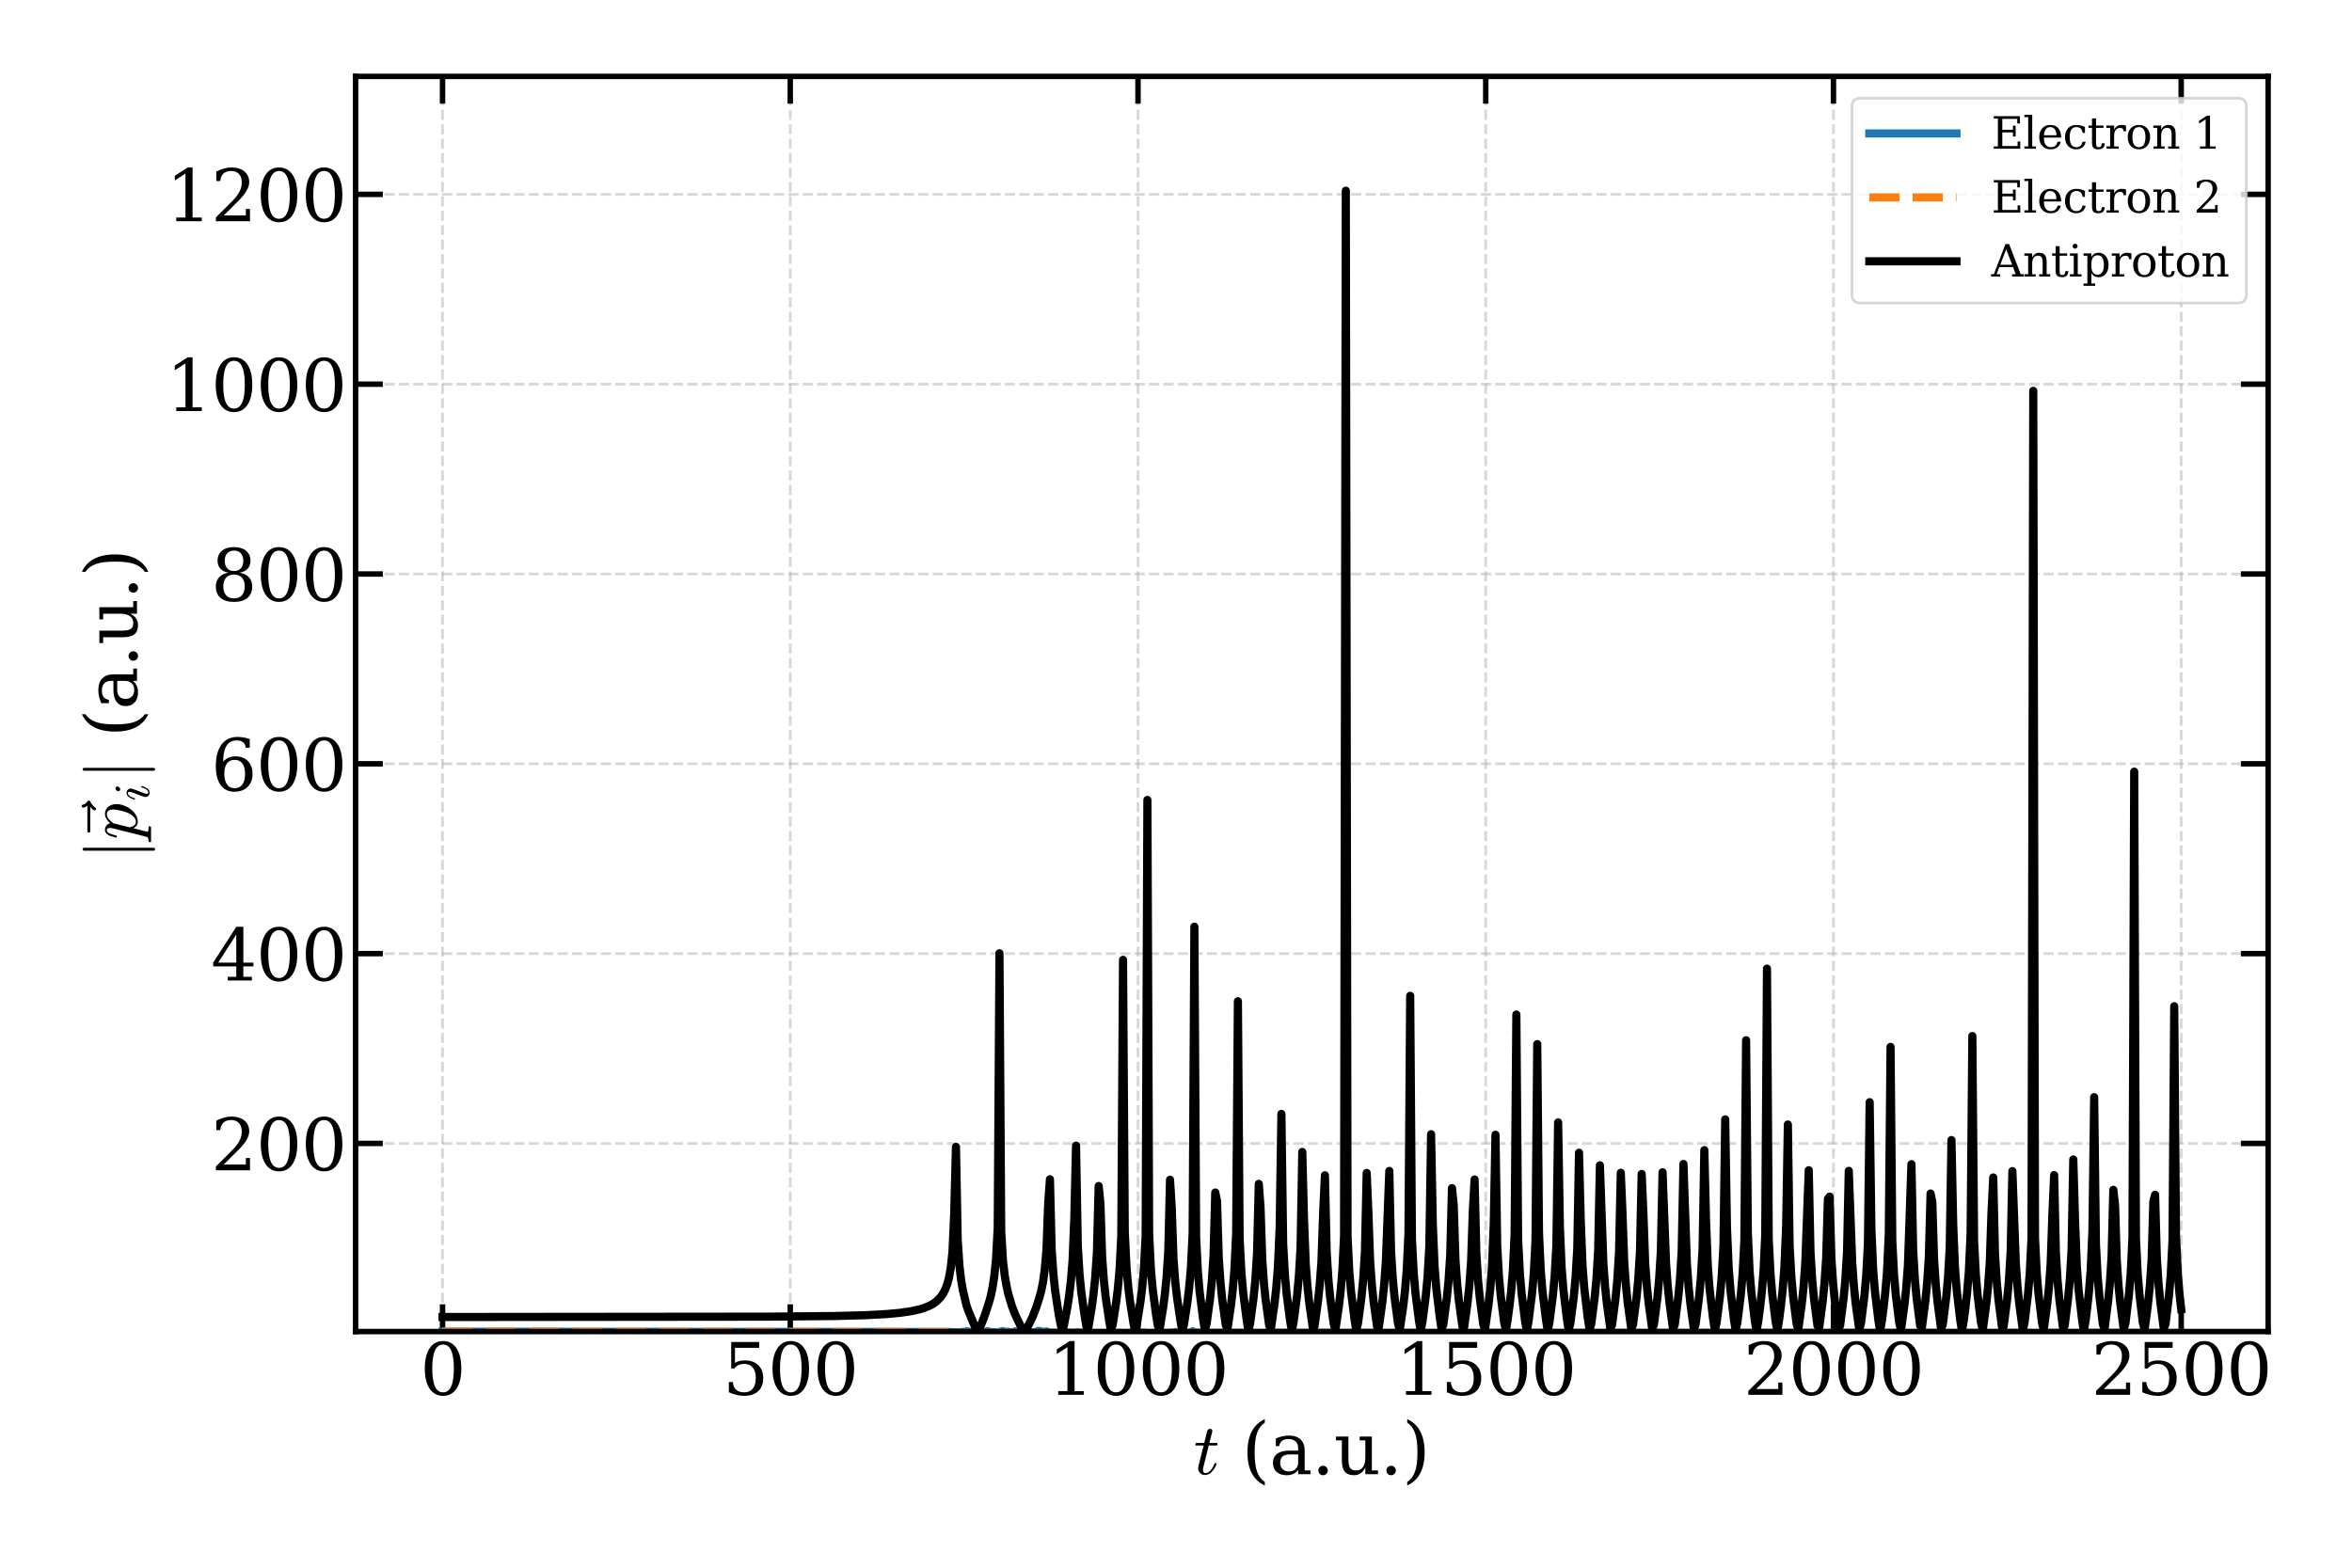<?xml version="1.0" encoding="utf-8" standalone="no"?>
<!DOCTYPE svg PUBLIC "-//W3C//DTD SVG 1.1//EN"
  "http://www.w3.org/Graphics/SVG/1.1/DTD/svg11.dtd">
<svg xmlns:xlink="http://www.w3.org/1999/xlink" width="864pt" height="576pt" viewBox="0 0 864 576" xmlns="http://www.w3.org/2000/svg" version="1.1">
 <defs>
  <style type="text/css">*{stroke-linejoin: round; stroke-linecap: butt}</style>
 </defs>
 <g id="figure_1">
  <g id="patch_1">
   <path d="M 0 576 
L 864 576 
L 864 0 
L 0 0 
z
" style="fill: #ffffff"/>
  </g>
  <g id="axes_1">
   <g id="patch_2">
    <path d="M 130.63 489.233 
L 833.191 489.233 
L 833.191 28.08 
L 130.63 28.08 
z
" style="fill: #ffffff"/>
   </g>
   <g id="matplotlib.axis_1">
    <g id="xtick_1">
     <g id="line2d_1">
      <path d="M 162.565 489.233 
L 162.565 28.08 
" clip-path="url(#p08d126cc74)" style="fill: none; stroke-dasharray: 3.7,1.6; stroke-dashoffset: 0; stroke: #b0b0b0; stroke-opacity: 0.5"/>
     </g>
     <g id="line2d_2">
      <defs>
       <path id="mdbe805d0d0" d="M 0 0 
L 0 -10 
" style="stroke: #000000; stroke-width: 2"/>
      </defs>
      <g>
       <use xlink:href="#mdbe805d0d0" x="162.565" y="489.233" style="stroke: #000000; stroke-width: 2"/>
      </g>
     </g>
     <g id="line2d_3">
      <defs>
       <path id="mfad5192676" d="M 0 0 
L 0 10 
" style="stroke: #000000; stroke-width: 2"/>
      </defs>
      <g>
       <use xlink:href="#mfad5192676" x="162.565" y="28.08" style="stroke: #000000; stroke-width: 2"/>
      </g>
     </g>
     <g id="text_1">
      <!-- 0 -->
      <g transform="translate(154.293 512.488) scale(0.26 -0.26)">
       <defs>
        <path id="DejaVuSerif-30" d="M 2034 219 
Q 2513 219 2750 744 
Q 2988 1269 2988 2328 
Q 2988 3391 2750 3916 
Q 2513 4441 2034 4441 
Q 1556 4441 1318 3916 
Q 1081 3391 1081 2328 
Q 1081 1269 1318 744 
Q 1556 219 2034 219 
z
M 2034 -91 
Q 1275 -91 848 546 
Q 422 1184 422 2328 
Q 422 3475 848 4112 
Q 1275 4750 2034 4750 
Q 2797 4750 3222 4112 
Q 3647 3475 3647 2328 
Q 3647 1184 3222 546 
Q 2797 -91 2034 -91 
z
" transform="scale(0.016)"/>
       </defs>
       <use xlink:href="#DejaVuSerif-30"/>
      </g>
     </g>
    </g>
    <g id="xtick_2">
     <g id="line2d_4">
      <path d="M 290.303 489.233 
L 290.303 28.08 
" clip-path="url(#p08d126cc74)" style="fill: none; stroke-dasharray: 3.7,1.6; stroke-dashoffset: 0; stroke: #b0b0b0; stroke-opacity: 0.5"/>
     </g>
     <g id="line2d_5">
      <g>
       <use xlink:href="#mdbe805d0d0" x="290.303" y="489.233" style="stroke: #000000; stroke-width: 2"/>
      </g>
     </g>
     <g id="line2d_6">
      <g>
       <use xlink:href="#mfad5192676" x="290.303" y="28.08" style="stroke: #000000; stroke-width: 2"/>
      </g>
     </g>
     <g id="text_2">
      <!-- 500 -->
      <g transform="translate(265.489 512.488) scale(0.26 -0.26)">
       <defs>
        <path id="DejaVuSerif-35" d="M 3219 4666 
L 3219 4153 
L 1081 4153 
L 1081 2816 
Q 1244 2928 1461 2984 
Q 1678 3041 1947 3041 
Q 2703 3041 3140 2622 
Q 3578 2203 3578 1478 
Q 3578 738 3136 323 
Q 2694 -91 1894 -91 
Q 1572 -91 1234 -12 
Q 897 66 544 225 
L 544 1131 
L 897 1131 
Q 925 688 1179 453 
Q 1434 219 1894 219 
Q 2388 219 2653 544 
Q 2919 869 2919 1478 
Q 2919 2084 2655 2407 
Q 2391 2731 1894 2731 
Q 1613 2731 1398 2631 
Q 1184 2531 1019 2322 
L 750 2322 
L 750 4666 
L 3219 4666 
z
" transform="scale(0.016)"/>
       </defs>
       <use xlink:href="#DejaVuSerif-35"/>
       <use xlink:href="#DejaVuSerif-30" x="63.623"/>
       <use xlink:href="#DejaVuSerif-30" x="127.246"/>
      </g>
     </g>
    </g>
    <g id="xtick_3">
     <g id="line2d_7">
      <path d="M 418.041 489.233 
L 418.041 28.08 
" clip-path="url(#p08d126cc74)" style="fill: none; stroke-dasharray: 3.7,1.6; stroke-dashoffset: 0; stroke: #b0b0b0; stroke-opacity: 0.5"/>
     </g>
     <g id="line2d_8">
      <g>
       <use xlink:href="#mdbe805d0d0" x="418.041" y="489.233" style="stroke: #000000; stroke-width: 2"/>
      </g>
     </g>
     <g id="line2d_9">
      <g>
       <use xlink:href="#mfad5192676" x="418.041" y="28.08" style="stroke: #000000; stroke-width: 2"/>
      </g>
     </g>
     <g id="text_3">
      <!-- 1000 -->
      <g transform="translate(384.956 512.488) scale(0.26 -0.26)">
       <defs>
        <path id="DejaVuSerif-31" d="M 909 0 
L 909 331 
L 1722 331 
L 1722 4213 
L 781 3603 
L 781 4013 
L 1919 4750 
L 2350 4750 
L 2350 331 
L 3163 331 
L 3163 0 
L 909 0 
z
" transform="scale(0.016)"/>
       </defs>
       <use xlink:href="#DejaVuSerif-31"/>
       <use xlink:href="#DejaVuSerif-30" x="63.623"/>
       <use xlink:href="#DejaVuSerif-30" x="127.246"/>
       <use xlink:href="#DejaVuSerif-30" x="190.869"/>
      </g>
     </g>
    </g>
    <g id="xtick_4">
     <g id="line2d_10">
      <path d="M 545.78 489.233 
L 545.78 28.08 
" clip-path="url(#p08d126cc74)" style="fill: none; stroke-dasharray: 3.7,1.6; stroke-dashoffset: 0; stroke: #b0b0b0; stroke-opacity: 0.5"/>
     </g>
     <g id="line2d_11">
      <g>
       <use xlink:href="#mdbe805d0d0" x="545.78" y="489.233" style="stroke: #000000; stroke-width: 2"/>
      </g>
     </g>
     <g id="line2d_12">
      <g>
       <use xlink:href="#mfad5192676" x="545.78" y="28.08" style="stroke: #000000; stroke-width: 2"/>
      </g>
     </g>
     <g id="text_4">
      <!-- 1500 -->
      <g transform="translate(512.695 512.488) scale(0.26 -0.26)">
       <use xlink:href="#DejaVuSerif-31"/>
       <use xlink:href="#DejaVuSerif-35" x="63.623"/>
       <use xlink:href="#DejaVuSerif-30" x="127.246"/>
       <use xlink:href="#DejaVuSerif-30" x="190.869"/>
      </g>
     </g>
    </g>
    <g id="xtick_5">
     <g id="line2d_13">
      <path d="M 673.518 489.233 
L 673.518 28.08 
" clip-path="url(#p08d126cc74)" style="fill: none; stroke-dasharray: 3.7,1.6; stroke-dashoffset: 0; stroke: #b0b0b0; stroke-opacity: 0.5"/>
     </g>
     <g id="line2d_14">
      <g>
       <use xlink:href="#mdbe805d0d0" x="673.518" y="489.233" style="stroke: #000000; stroke-width: 2"/>
      </g>
     </g>
     <g id="line2d_15">
      <g>
       <use xlink:href="#mfad5192676" x="673.518" y="28.08" style="stroke: #000000; stroke-width: 2"/>
      </g>
     </g>
     <g id="text_5">
      <!-- 2000 -->
      <g transform="translate(640.433 512.488) scale(0.26 -0.26)">
       <defs>
        <path id="DejaVuSerif-32" d="M 819 3553 
L 469 3553 
L 469 4384 
Q 803 4563 1142 4656 
Q 1481 4750 1806 4750 
Q 2534 4750 2956 4397 
Q 3378 4044 3378 3438 
Q 3378 2753 2422 1800 
Q 2347 1728 2309 1691 
L 1131 513 
L 3078 513 
L 3078 1088 
L 3444 1088 
L 3444 0 
L 434 0 
L 434 341 
L 1850 1753 
Q 2319 2222 2519 2614 
Q 2719 3006 2719 3438 
Q 2719 3909 2473 4175 
Q 2228 4441 1797 4441 
Q 1350 4441 1106 4219 
Q 863 3997 819 3553 
z
" transform="scale(0.016)"/>
       </defs>
       <use xlink:href="#DejaVuSerif-32"/>
       <use xlink:href="#DejaVuSerif-30" x="63.623"/>
       <use xlink:href="#DejaVuSerif-30" x="127.246"/>
       <use xlink:href="#DejaVuSerif-30" x="190.869"/>
      </g>
     </g>
    </g>
    <g id="xtick_6">
     <g id="line2d_16">
      <path d="M 801.257 489.233 
L 801.257 28.08 
" clip-path="url(#p08d126cc74)" style="fill: none; stroke-dasharray: 3.7,1.6; stroke-dashoffset: 0; stroke: #b0b0b0; stroke-opacity: 0.5"/>
     </g>
     <g id="line2d_17">
      <g>
       <use xlink:href="#mdbe805d0d0" x="801.257" y="489.233" style="stroke: #000000; stroke-width: 2"/>
      </g>
     </g>
     <g id="line2d_18">
      <g>
       <use xlink:href="#mfad5192676" x="801.257" y="28.08" style="stroke: #000000; stroke-width: 2"/>
      </g>
     </g>
     <g id="text_6">
      <!-- 2500 -->
      <g transform="translate(768.172 512.488) scale(0.26 -0.26)">
       <use xlink:href="#DejaVuSerif-32"/>
       <use xlink:href="#DejaVuSerif-35" x="63.623"/>
       <use xlink:href="#DejaVuSerif-30" x="127.246"/>
       <use xlink:href="#DejaVuSerif-30" x="190.869"/>
      </g>
     </g>
    </g>
    <g id="text_7">
     <!-- $t$ (a.u.) -->
     <g transform="translate(438.491 541.652) scale(0.26 -0.26)">
      <defs>
       <path id="Cmmi10-74" d="M 397 519 
Q 397 613 416 697 
L 878 2534 
L 206 2534 
Q 141 2534 141 2619 
Q 166 2759 225 2759 
L 934 2759 
L 1191 3803 
Q 1216 3888 1291 3947 
Q 1366 4006 1459 4006 
Q 1541 4006 1595 3957 
Q 1650 3909 1650 3828 
Q 1650 3809 1648 3798 
Q 1647 3788 1644 3775 
L 1388 2759 
L 2047 2759 
Q 2113 2759 2113 2675 
Q 2109 2659 2100 2621 
Q 2091 2584 2075 2559 
Q 2059 2534 2028 2534 
L 1331 2534 
L 872 684 
Q 825 503 825 372 
Q 825 97 1013 97 
Q 1294 97 1511 361 
Q 1728 625 1844 941 
Q 1869 978 1894 978 
L 1972 978 
Q 1997 978 2012 961 
Q 2028 944 2028 922 
Q 2028 909 2022 903 
Q 1881 516 1612 222 
Q 1344 -72 997 -72 
Q 744 -72 570 93 
Q 397 259 397 519 
z
" transform="scale(0.016)"/>
       <path id="DejaVuSerif-20" transform="scale(0.016)"/>
       <path id="DejaVuSerif-28" d="M 2041 -997 
Q 1281 -656 893 83 
Q 506 822 506 1931 
Q 506 3044 893 3783 
Q 1281 4522 2041 4863 
L 2041 4556 
Q 1559 4225 1350 3623 
Q 1141 3022 1141 1931 
Q 1141 844 1350 242 
Q 1559 -359 2041 -691 
L 2041 -997 
z
" transform="scale(0.016)"/>
       <path id="DejaVuSerif-61" d="M 2547 1044 
L 2547 1747 
L 1806 1747 
Q 1378 1747 1168 1562 
Q 959 1378 959 997 
Q 959 650 1171 447 
Q 1384 244 1747 244 
Q 2106 244 2326 466 
Q 2547 688 2547 1044 
z
M 3122 2075 
L 3122 331 
L 3634 331 
L 3634 0 
L 2547 0 
L 2547 359 
Q 2356 128 2106 18 
Q 1856 -91 1522 -91 
Q 969 -91 644 203 
Q 319 497 319 997 
Q 319 1513 691 1797 
Q 1063 2081 1741 2081 
L 2547 2081 
L 2547 2309 
Q 2547 2688 2317 2895 
Q 2088 3103 1672 3103 
Q 1328 3103 1125 2947 
Q 922 2791 872 2484 
L 575 2484 
L 575 3156 
Q 875 3284 1158 3348 
Q 1441 3413 1709 3413 
Q 2400 3413 2761 3070 
Q 3122 2728 3122 2075 
z
" transform="scale(0.016)"/>
       <path id="DejaVuSerif-2e" d="M 603 325 
Q 603 500 722 622 
Q 841 744 1019 744 
Q 1191 744 1312 622 
Q 1434 500 1434 325 
Q 1434 153 1312 31 
Q 1191 -91 1019 -91 
Q 841 -91 722 29 
Q 603 150 603 325 
z
" transform="scale(0.016)"/>
       <path id="DejaVuSerif-75" d="M 2266 3322 
L 3341 3322 
L 3341 331 
L 3884 331 
L 3884 0 
L 2766 0 
L 2766 588 
Q 2606 256 2353 82 
Q 2100 -91 1766 -91 
Q 1213 -91 952 223 
Q 691 538 691 1209 
L 691 2988 
L 172 2988 
L 172 3322 
L 1269 3322 
L 1269 1388 
Q 1269 781 1417 556 
Q 1566 331 1947 331 
Q 2347 331 2556 625 
Q 2766 919 2766 1478 
L 2766 2988 
L 2266 2988 
L 2266 3322 
z
" transform="scale(0.016)"/>
       <path id="DejaVuSerif-29" d="M 453 -997 
L 453 -691 
Q 934 -359 1145 242 
Q 1356 844 1356 1931 
Q 1356 3022 1145 3623 
Q 934 4225 453 4556 
L 453 4863 
Q 1216 4522 1603 3783 
Q 1991 3044 1991 1931 
Q 1991 822 1603 83 
Q 1216 -656 453 -997 
z
" transform="scale(0.016)"/>
      </defs>
      <use xlink:href="#Cmmi10-74" transform="translate(0 0.016)"/>
      <use xlink:href="#DejaVuSerif-20" transform="translate(36.084 0.016)"/>
      <use xlink:href="#DejaVuSerif-28" transform="translate(67.871 0.016)"/>
      <use xlink:href="#DejaVuSerif-61" transform="translate(106.885 0.016)"/>
      <use xlink:href="#DejaVuSerif-2e" transform="translate(166.504 0.016)"/>
      <use xlink:href="#DejaVuSerif-75" transform="translate(198.291 0.016)"/>
      <use xlink:href="#DejaVuSerif-2e" transform="translate(262.695 0.016)"/>
      <use xlink:href="#DejaVuSerif-29" transform="translate(294.482 0.016)"/>
     </g>
    </g>
   </g>
   <g id="matplotlib.axis_2">
    <g id="ytick_1">
     <g id="line2d_19">
      <path d="M 130.63 420.128 
L 833.191 420.128 
" clip-path="url(#p08d126cc74)" style="fill: none; stroke-dasharray: 3.7,1.6; stroke-dashoffset: 0; stroke: #b0b0b0; stroke-opacity: 0.5"/>
     </g>
     <g id="line2d_20">
      <defs>
       <path id="mf560505502" d="M 0 0 
L 10 0 
" style="stroke: #000000; stroke-width: 2"/>
      </defs>
      <g>
       <use xlink:href="#mf560505502" x="130.63" y="420.128" style="stroke: #000000; stroke-width: 2"/>
      </g>
     </g>
     <g id="line2d_21">
      <defs>
       <path id="m748005c658" d="M 0 0 
L -10 0 
" style="stroke: #000000; stroke-width: 2"/>
      </defs>
      <g>
       <use xlink:href="#m748005c658" x="833.191" y="420.128" style="stroke: #000000; stroke-width: 2"/>
      </g>
     </g>
     <g id="text_8">
      <!-- 200 -->
      <g transform="translate(77.502 430.006) scale(0.26 -0.26)">
       <use xlink:href="#DejaVuSerif-32"/>
       <use xlink:href="#DejaVuSerif-30" x="63.623"/>
       <use xlink:href="#DejaVuSerif-30" x="127.246"/>
      </g>
     </g>
    </g>
    <g id="ytick_2">
     <g id="line2d_22">
      <path d="M 130.63 350.385 
L 833.191 350.385 
" clip-path="url(#p08d126cc74)" style="fill: none; stroke-dasharray: 3.7,1.6; stroke-dashoffset: 0; stroke: #b0b0b0; stroke-opacity: 0.5"/>
     </g>
     <g id="line2d_23">
      <g>
       <use xlink:href="#mf560505502" x="130.63" y="350.385" style="stroke: #000000; stroke-width: 2"/>
      </g>
     </g>
     <g id="line2d_24">
      <g>
       <use xlink:href="#m748005c658" x="833.191" y="350.385" style="stroke: #000000; stroke-width: 2"/>
      </g>
     </g>
     <g id="text_9">
      <!-- 400 -->
      <g transform="translate(77.502 360.263) scale(0.26 -0.26)">
       <defs>
        <path id="DejaVuSerif-34" d="M 2234 1581 
L 2234 4063 
L 641 1581 
L 2234 1581 
z
M 3609 0 
L 1484 0 
L 1484 331 
L 2234 331 
L 2234 1247 
L 197 1247 
L 197 1588 
L 2241 4750 
L 2859 4750 
L 2859 1581 
L 3750 1581 
L 3750 1247 
L 2859 1247 
L 2859 331 
L 3609 331 
L 3609 0 
z
" transform="scale(0.016)"/>
       </defs>
       <use xlink:href="#DejaVuSerif-34"/>
       <use xlink:href="#DejaVuSerif-30" x="63.623"/>
       <use xlink:href="#DejaVuSerif-30" x="127.246"/>
      </g>
     </g>
    </g>
    <g id="ytick_3">
     <g id="line2d_25">
      <path d="M 130.63 280.642 
L 833.191 280.642 
" clip-path="url(#p08d126cc74)" style="fill: none; stroke-dasharray: 3.7,1.6; stroke-dashoffset: 0; stroke: #b0b0b0; stroke-opacity: 0.5"/>
     </g>
     <g id="line2d_26">
      <g>
       <use xlink:href="#mf560505502" x="130.63" y="280.642" style="stroke: #000000; stroke-width: 2"/>
      </g>
     </g>
     <g id="line2d_27">
      <g>
       <use xlink:href="#m748005c658" x="833.191" y="280.642" style="stroke: #000000; stroke-width: 2"/>
      </g>
     </g>
     <g id="text_10">
      <!-- 600 -->
      <g transform="translate(77.502 290.52) scale(0.26 -0.26)">
       <defs>
        <path id="DejaVuSerif-36" d="M 2094 219 
Q 2534 219 2771 542 
Q 3009 866 3009 1472 
Q 3009 2078 2771 2401 
Q 2534 2725 2094 2725 
Q 1647 2725 1412 2412 
Q 1178 2100 1178 1509 
Q 1178 888 1415 553 
Q 1653 219 2094 219 
z
M 1075 2569 
Q 1288 2803 1556 2918 
Q 1825 3034 2163 3034 
Q 2859 3034 3264 2615 
Q 3669 2197 3669 1472 
Q 3669 763 3233 336 
Q 2797 -91 2069 -91 
Q 1278 -91 853 498 
Q 428 1088 428 2181 
Q 428 3406 931 4078 
Q 1434 4750 2350 4750 
Q 2597 4750 2869 4703 
Q 3141 4656 3425 4563 
L 3425 3794 
L 3072 3794 
Q 3034 4109 2831 4275 
Q 2628 4441 2284 4441 
Q 1678 4441 1381 3981 
Q 1084 3522 1075 2569 
z
" transform="scale(0.016)"/>
       </defs>
       <use xlink:href="#DejaVuSerif-36"/>
       <use xlink:href="#DejaVuSerif-30" x="63.623"/>
       <use xlink:href="#DejaVuSerif-30" x="127.246"/>
      </g>
     </g>
    </g>
    <g id="ytick_4">
     <g id="line2d_28">
      <path d="M 130.63 210.899 
L 833.191 210.899 
" clip-path="url(#p08d126cc74)" style="fill: none; stroke-dasharray: 3.7,1.6; stroke-dashoffset: 0; stroke: #b0b0b0; stroke-opacity: 0.5"/>
     </g>
     <g id="line2d_29">
      <g>
       <use xlink:href="#mf560505502" x="130.63" y="210.899" style="stroke: #000000; stroke-width: 2"/>
      </g>
     </g>
     <g id="line2d_30">
      <g>
       <use xlink:href="#m748005c658" x="833.191" y="210.899" style="stroke: #000000; stroke-width: 2"/>
      </g>
     </g>
     <g id="text_11">
      <!-- 800 -->
      <g transform="translate(77.502 220.777) scale(0.26 -0.26)">
       <defs>
        <path id="DejaVuSerif-38" d="M 2981 1275 
Q 2981 1775 2732 2051 
Q 2484 2328 2034 2328 
Q 1584 2328 1336 2051 
Q 1088 1775 1088 1275 
Q 1088 772 1336 495 
Q 1584 219 2034 219 
Q 2484 219 2732 495 
Q 2981 772 2981 1275 
z
M 2853 3541 
Q 2853 3966 2637 4203 
Q 2422 4441 2034 4441 
Q 1650 4441 1433 4203 
Q 1216 3966 1216 3541 
Q 1216 3113 1433 2875 
Q 1650 2638 2034 2638 
Q 2422 2638 2637 2875 
Q 2853 3113 2853 3541 
z
M 2516 2484 
Q 3047 2413 3344 2092 
Q 3641 1772 3641 1275 
Q 3641 619 3225 264 
Q 2809 -91 2034 -91 
Q 1263 -91 845 264 
Q 428 619 428 1275 
Q 428 1772 725 2092 
Q 1022 2413 1556 2484 
Q 1084 2569 832 2842 
Q 581 3116 581 3541 
Q 581 4103 968 4426 
Q 1356 4750 2034 4750 
Q 2713 4750 3100 4426 
Q 3488 4103 3488 3541 
Q 3488 3116 3236 2842 
Q 2984 2569 2516 2484 
z
" transform="scale(0.016)"/>
       </defs>
       <use xlink:href="#DejaVuSerif-38"/>
       <use xlink:href="#DejaVuSerif-30" x="63.623"/>
       <use xlink:href="#DejaVuSerif-30" x="127.246"/>
      </g>
     </g>
    </g>
    <g id="ytick_5">
     <g id="line2d_31">
      <path d="M 130.63 141.156 
L 833.191 141.156 
" clip-path="url(#p08d126cc74)" style="fill: none; stroke-dasharray: 3.7,1.6; stroke-dashoffset: 0; stroke: #b0b0b0; stroke-opacity: 0.5"/>
     </g>
     <g id="line2d_32">
      <g>
       <use xlink:href="#mf560505502" x="130.63" y="141.156" style="stroke: #000000; stroke-width: 2"/>
      </g>
     </g>
     <g id="line2d_33">
      <g>
       <use xlink:href="#m748005c658" x="833.191" y="141.156" style="stroke: #000000; stroke-width: 2"/>
      </g>
     </g>
     <g id="text_12">
      <!-- 1000 -->
      <g transform="translate(60.96 151.034) scale(0.26 -0.26)">
       <use xlink:href="#DejaVuSerif-31"/>
       <use xlink:href="#DejaVuSerif-30" x="63.623"/>
       <use xlink:href="#DejaVuSerif-30" x="127.246"/>
       <use xlink:href="#DejaVuSerif-30" x="190.869"/>
      </g>
     </g>
    </g>
    <g id="ytick_6">
     <g id="line2d_34">
      <path d="M 130.63 71.413 
L 833.191 71.413 
" clip-path="url(#p08d126cc74)" style="fill: none; stroke-dasharray: 3.7,1.6; stroke-dashoffset: 0; stroke: #b0b0b0; stroke-opacity: 0.5"/>
     </g>
     <g id="line2d_35">
      <g>
       <use xlink:href="#mf560505502" x="130.63" y="71.413" style="stroke: #000000; stroke-width: 2"/>
      </g>
     </g>
     <g id="line2d_36">
      <g>
       <use xlink:href="#m748005c658" x="833.191" y="71.413" style="stroke: #000000; stroke-width: 2"/>
      </g>
     </g>
     <g id="text_13">
      <!-- 1200 -->
      <g transform="translate(60.96 81.291) scale(0.26 -0.26)">
       <use xlink:href="#DejaVuSerif-31"/>
       <use xlink:href="#DejaVuSerif-32" x="63.623"/>
       <use xlink:href="#DejaVuSerif-30" x="127.246"/>
       <use xlink:href="#DejaVuSerif-30" x="190.869"/>
      </g>
     </g>
    </g>
    <g id="text_14">
     <!-- $|\vec{p}_i|$ (a.u.) -->
     <g transform="translate(50.46 315.726) rotate(-90) scale(0.26 -0.26)">
      <defs>
       <path id="Cmsy10-6a" d="M 763 -1484 
L 763 4684 
Q 763 4734 800 4767 
Q 838 4800 891 4800 
Q 938 4800 978 4767 
Q 1019 4734 1019 4684 
L 1019 -1484 
Q 1019 -1534 978 -1567 
Q 938 -1600 891 -1600 
Q 838 -1600 800 -1567 
Q 763 -1534 763 -1484 
z
" transform="scale(0.016)"/>
       <path id="Cmmi10-7e" d="M 1281 3809 
Q 1231 3809 1198 3846 
Q 1166 3884 1166 3938 
Q 1166 3984 1198 4023 
Q 1231 4063 1281 4063 
L 3547 4063 
Q 3378 4291 3378 4441 
Q 3378 4497 3417 4533 
Q 3456 4569 3506 4569 
Q 3613 4569 3634 4469 
Q 3697 4194 3938 4044 
Q 4000 4003 4000 3938 
Q 4000 3859 3938 3828 
Q 3575 3647 3353 3347 
Q 3328 3303 3256 3303 
Q 3209 3303 3168 3340 
Q 3128 3378 3128 3431 
Q 3128 3547 3438 3809 
L 1281 3809 
z
" transform="scale(0.016)"/>
       <path id="Cmmi10-70" d="M -159 -1241 
Q -219 -1241 -219 -1159 
Q -197 -1019 -134 -1019 
Q 66 -1019 145 -983 
Q 225 -947 269 -800 
L 991 2081 
Q 1038 2200 1038 2388 
Q 1038 2663 850 2663 
Q 650 2663 553 2423 
Q 456 2184 366 1819 
Q 366 1778 313 1778 
L 238 1778 
Q 222 1778 203 1801 
Q 184 1825 184 1844 
Q 253 2122 317 2315 
Q 381 2509 517 2668 
Q 653 2828 856 2828 
Q 1075 2828 1240 2704 
Q 1406 2581 1453 2369 
Q 1628 2572 1840 2700 
Q 2053 2828 2278 2828 
Q 2547 2828 2745 2684 
Q 2944 2541 3044 2308 
Q 3144 2075 3144 1806 
Q 3144 1394 2933 953 
Q 2722 513 2361 220 
Q 2000 -72 1588 -72 
Q 1400 -72 1248 34 
Q 1097 141 1013 313 
L 722 -825 
Q 706 -919 703 -934 
Q 703 -1019 1125 -1019 
Q 1191 -1019 1191 -1100 
Q 1169 -1184 1155 -1212 
Q 1141 -1241 1081 -1241 
L -159 -1241 
z
M 1594 97 
Q 1816 97 2006 280 
Q 2197 463 2316 691 
Q 2403 863 2479 1111 
Q 2556 1359 2612 1640 
Q 2669 1922 2669 2088 
Q 2669 2234 2630 2362 
Q 2591 2491 2502 2577 
Q 2413 2663 2266 2663 
Q 2031 2663 1823 2495 
Q 1616 2328 1447 2081 
L 1447 2059 
L 1094 647 
Q 1138 419 1263 258 
Q 1388 97 1594 97 
z
" transform="scale(0.016)"/>
       <path id="Cmmi10-69" d="M 500 459 
Q 500 578 550 709 
L 1069 2088 
Q 1153 2322 1153 2472 
Q 1153 2663 1013 2663 
Q 759 2663 595 2402 
Q 431 2141 353 1819 
Q 341 1778 300 1778 
L 225 1778 
Q 172 1778 172 1838 
L 172 1856 
Q 275 2238 487 2533 
Q 700 2828 1025 2828 
Q 1253 2828 1411 2678 
Q 1569 2528 1569 2297 
Q 1569 2178 1516 2047 
L 997 672 
Q 909 459 909 288 
Q 909 97 1056 97 
Q 1306 97 1473 364 
Q 1641 631 1709 941 
Q 1722 978 1759 978 
L 1838 978 
Q 1863 978 1878 961 
Q 1894 944 1894 922 
Q 1894 916 1888 903 
Q 1800 541 1583 234 
Q 1366 -72 1044 -72 
Q 819 -72 659 83 
Q 500 238 500 459 
z
M 1222 3878 
Q 1222 4013 1334 4122 
Q 1447 4231 1581 4231 
Q 1691 4231 1761 4164 
Q 1831 4097 1831 3994 
Q 1831 3850 1717 3742 
Q 1603 3634 1466 3634 
Q 1363 3634 1292 3704 
Q 1222 3775 1222 3878 
z
" transform="scale(0.016)"/>
      </defs>
      <use xlink:href="#Cmsy10-6a" transform="translate(0 0.531)"/>
      <use xlink:href="#Cmmi10-7e" transform="translate(19.04 5.609)"/>
      <use xlink:href="#Cmmi10-70" transform="translate(27.686 0.531)"/>
      <use xlink:href="#Cmmi10-69" transform="translate(82.443 -16.475) scale(0.7)"/>
      <use xlink:href="#Cmsy10-6a" transform="translate(112.917 0.531)"/>
      <use xlink:href="#DejaVuSerif-20" transform="translate(140.602 0.531)"/>
      <use xlink:href="#DejaVuSerif-28" transform="translate(172.389 0.531)"/>
      <use xlink:href="#DejaVuSerif-61" transform="translate(211.403 0.531)"/>
      <use xlink:href="#DejaVuSerif-2e" transform="translate(271.022 0.531)"/>
      <use xlink:href="#DejaVuSerif-75" transform="translate(302.809 0.531)"/>
      <use xlink:href="#DejaVuSerif-2e" transform="translate(367.214 0.531)"/>
      <use xlink:href="#DejaVuSerif-29" transform="translate(399.001 0.531)"/>
     </g>
    </g>
   </g>
   <g id="line2d_37">
    <path d="M 162.565 489.289 
L 348.61 489.394 
L 352.446 489.56 
L 353.725 489.335 
L 354.364 489.519 
L 355.003 489.123 
L 355.643 489.142 
L 356.282 489.423 
L 356.921 489.358 
L 358.2 489.535 
L 359.479 489.305 
L 360.118 489.411 
L 360.757 489.199 
L 361.397 489.485 
L 362.036 489.459 
L 362.675 489.048 
L 363.954 489.447 
L 367.151 489.626 
L 367.79 489.165 
L 368.429 489.074 
L 369.708 489.456 
L 370.347 489.299 
L 370.987 489.491 
L 372.265 489.449 
L 372.905 489.144 
L 373.544 489.358 
L 374.183 489.099 
L 374.823 489.415 
L 375.462 489.495 
L 376.101 489.411 
L 376.741 489.036 
L 377.38 489.395 
L 378.019 489.252 
L 379.298 489.462 
L 379.937 489.502 
L 380.577 489.372 
L 381.216 489.032 
L 381.855 489.026 
L 383.773 489.497 
L 384.413 489.168 
L 385.052 489.466 
L 386.331 489.704 
L 386.97 489.587 
L 387.609 489.738 
L 388.888 489.681 
L 391.445 489.482 
L 394.003 489.722 
L 395.281 489.58 
L 395.921 489.462 
L 397.199 489.667 
L 401.035 489.79 
L 408.068 489.769 
L 411.904 489.764 
L 413.183 489.815 
L 415.74 489.679 
L 416.379 489.538 
L 417.019 489.824 
L 419.576 489.707 
L 420.215 489.619 
L 421.494 489.846 
L 428.527 489.761 
L 431.084 489.638 
L 431.723 489.42 
L 432.362 489.832 
L 436.198 489.737 
L 437.477 489.623 
L 438.116 489.131 
L 438.756 489.557 
L 440.674 489.671 
L 449.624 489.73 
L 512.918 489.76 
L 801.257 489.767 
L 801.257 489.767 
" clip-path="url(#p08d126cc74)" style="fill: none; stroke: #1f77b4; stroke-width: 3; stroke-linecap: square"/>
   </g>
   <g id="line2d_38">
    <path d="M 162.565 489.289 
L 348.61 489.414 
L 350.528 489.606 
L 351.807 489.743 
L 366.511 489.76 
L 801.257 489.763 
L 801.257 489.763 
" clip-path="url(#p08d126cc74)" style="fill: none; stroke-dasharray: 11.1,4.8; stroke-dashoffset: 0; stroke: #ff7f0e; stroke-width: 3"/>
   </g>
   <g id="line2d_39">
    <path d="M 162.565 483.894 
L 281.48 483.768 
L 306.414 483.534 
L 317.283 483.256 
L 325.594 482.819 
L 330.709 482.351 
L 334.545 481.784 
L 337.741 481.094 
L 339.659 480.51 
L 341.577 479.7 
L 342.856 478.978 
L 344.135 478.029 
L 345.413 476.719 
L 346.053 475.87 
L 346.692 474.834 
L 347.331 473.526 
L 347.971 471.81 
L 348.61 469.437 
L 349.249 465.904 
L 349.889 459.917 
L 350.528 445.926 
L 351.167 421.372 
L 351.807 455.639 
L 352.446 465.057 
L 353.085 470.505 
L 353.725 474.093 
L 355.003 479.513 
L 355.643 481.4 
L 357.561 486.053 
L 358.839 489.042 
L 359.479 488.927 
L 360.757 485.92 
L 362.036 482.472 
L 363.315 478.485 
L 363.954 476.197 
L 364.593 473.121 
L 365.233 468.996 
L 365.872 462.929 
L 366.511 451.161 
L 367.151 350.254 
L 367.79 452.253 
L 368.429 463.126 
L 369.069 468.573 
L 369.708 472.313 
L 370.347 475.248 
L 371.626 479.605 
L 372.905 482.97 
L 374.823 486.995 
L 375.462 488.246 
L 376.101 489.096 
L 376.741 488.613 
L 378.019 486.527 
L 379.298 483.856 
L 380.577 480.611 
L 381.855 476.665 
L 382.495 474.289 
L 383.134 471.148 
L 383.773 466.567 
L 384.413 459.319 
L 385.052 441.964 
L 385.691 433.287 
L 386.331 459.017 
L 386.97 468.356 
L 387.609 474.304 
L 388.888 482.735 
L 389.527 486.113 
L 390.167 488.844 
L 390.806 487.06 
L 392.085 480.369 
L 392.724 476.198 
L 393.363 470.9 
L 394.003 463.206 
L 394.642 447.714 
L 395.281 420.936 
L 395.921 457.708 
L 396.56 468.178 
L 397.199 474.657 
L 398.478 483.75 
L 399.117 487.47 
L 399.757 488.115 
L 401.035 480.42 
L 401.675 475.66 
L 402.314 469.539 
L 402.953 460.124 
L 403.593 435.766 
L 404.232 442.268 
L 404.871 461.893 
L 405.511 470.592 
L 406.15 476.455 
L 407.429 485.123 
L 408.068 488.631 
L 408.707 486.874 
L 409.986 478.746 
L 410.625 473.571 
L 411.265 466.544 
L 411.904 454.077 
L 412.543 352.671 
L 413.183 452.747 
L 413.822 465.7 
L 414.461 472.899 
L 415.101 478.118 
L 416.379 486.171 
L 417.019 489.162 
L 417.658 486.327 
L 418.937 478.268 
L 419.576 473.112 
L 420.215 466.071 
L 420.855 453.885 
L 421.494 293.915 
L 422.133 453.423 
L 422.773 466.233 
L 423.412 473.465 
L 424.691 483.167 
L 425.33 487.094 
L 425.969 488.5 
L 427.248 480.587 
L 427.887 475.722 
L 428.527 469.461 
L 429.166 459.757 
L 429.805 433.462 
L 430.444 443.933 
L 431.084 462.531 
L 431.723 470.987 
L 432.362 476.636 
L 433.641 485.311 
L 434.28 488.801 
L 434.92 486.665 
L 436.198 478.406 
L 436.838 473.112 
L 437.477 465.853 
L 438.116 453.019 
L 438.756 340.49 
L 439.395 454.657 
L 440.034 467.258 
L 440.674 474.566 
L 441.952 484.616 
L 442.592 488.602 
L 443.231 486.461 
L 444.51 477.097 
L 445.149 470.799 
L 445.788 461.342 
L 446.428 438.158 
L 447.067 441.264 
L 447.706 462.203 
L 448.346 471.317 
L 448.985 477.491 
L 450.264 486.768 
L 450.903 488.37 
L 452.182 479.646 
L 452.821 474.098 
L 453.46 466.566 
L 454.1 453.148 
L 454.739 367.877 
L 455.378 455.106 
L 456.018 467.497 
L 456.657 474.748 
L 457.936 484.776 
L 458.575 488.729 
L 459.214 486.284 
L 460.493 476.814 
L 461.132 470.39 
L 461.772 460.596 
L 462.411 434.963 
L 463.05 443.615 
L 463.69 462.947 
L 464.329 471.792 
L 464.968 477.872 
L 466.247 487.093 
L 466.886 488.07 
L 468.165 479.175 
L 468.804 473.477 
L 469.444 465.599 
L 470.083 450.86 
L 470.722 409.272 
L 471.362 456.959 
L 472.001 468.444 
L 472.64 475.432 
L 473.919 485.306 
L 474.558 488.982 
L 475.198 485.725 
L 476.476 476.008 
L 477.116 469.251 
L 477.755 458.498 
L 478.394 423.256 
L 479.034 448.392 
L 479.673 464.643 
L 480.312 472.88 
L 480.952 478.731 
L 482.23 487.779 
L 482.87 487.38 
L 484.148 478.199 
L 484.788 472.191 
L 485.427 463.553 
L 486.066 445.368 
L 486.706 431.826 
L 487.345 459.987 
L 487.984 470.099 
L 488.624 476.648 
L 489.902 486.244 
L 490.542 488.726 
L 491.82 480.075 
L 492.46 474.559 
L 493.099 467.149 
L 493.738 454.254 
L 494.378 70.061 
L 495.017 454.206 
L 495.656 467.135 
L 496.296 474.557 
L 497.574 484.738 
L 498.214 488.738 
L 498.853 486.218 
L 500.132 476.596 
L 500.771 470.016 
L 501.41 459.826 
L 502.05 430.958 
L 502.689 445.804 
L 503.328 463.743 
L 503.968 472.344 
L 504.607 478.349 
L 505.886 487.546 
L 506.525 487.587 
L 507.804 478.403 
L 508.443 472.415 
L 509.082 463.856 
L 510.361 430.227 
L 511 459.722 
L 511.64 469.989 
L 512.279 476.604 
L 513.558 486.272 
L 514.197 488.682 
L 515.476 479.926 
L 516.115 474.33 
L 516.754 466.758 
L 517.394 453.316 
L 518.033 365.881 
L 518.672 455.195 
L 519.312 467.658 
L 519.951 474.965 
L 521.23 485.109 
L 521.869 488.942 
L 522.508 485.769 
L 523.787 475.879 
L 524.426 468.959 
L 525.066 457.779 
L 525.705 416.741 
L 526.344 449.894 
L 526.984 465.327 
L 527.623 473.406 
L 528.902 484.034 
L 529.541 488.257 
L 530.18 486.784 
L 531.459 477.23 
L 532.098 470.804 
L 532.738 461.104 
L 533.377 436.54 
L 534.016 442.752 
L 534.656 462.828 
L 535.295 471.852 
L 535.934 478.038 
L 537.213 487.424 
L 537.852 487.645 
L 539.131 478.334 
L 539.77 472.24 
L 540.41 463.46 
L 541.049 444.728 
L 541.688 433.366 
L 542.328 460.418 
L 542.967 470.441 
L 543.606 476.99 
L 544.885 486.652 
L 545.524 488.346 
L 546.803 479.288 
L 547.442 473.459 
L 548.081 465.362 
L 548.721 449.899 
L 549.36 416.924 
L 549.999 457.865 
L 550.639 469.063 
L 551.278 476.005 
L 552.557 485.952 
L 553.196 488.834 
L 553.835 484.822 
L 554.475 480.075 
L 555.114 474.432 
L 555.753 466.801 
L 556.393 453.23 
L 557.032 372.759 
L 557.671 455.421 
L 558.311 467.836 
L 558.95 475.149 
L 560.229 485.345 
L 560.868 488.995 
L 561.507 485.422 
L 562.786 475.256 
L 563.425 467.99 
L 564.065 455.736 
L 564.704 383.634 
L 565.343 452.892 
L 565.983 466.677 
L 566.622 474.373 
L 567.901 484.822 
L 568.54 488.844 
L 569.179 485.907 
L 570.458 475.887 
L 571.097 468.864 
L 571.737 457.432 
L 572.376 412.394 
L 573.015 450.671 
L 573.655 465.733 
L 574.294 473.752 
L 575.573 484.403 
L 576.212 488.591 
L 576.851 486.295 
L 578.13 476.399 
L 578.769 469.567 
L 579.409 458.745 
L 580.048 423.534 
L 580.687 448.537 
L 581.327 464.906 
L 581.966 473.232 
L 583.245 484.079 
L 583.884 488.361 
L 584.523 486.569 
L 585.802 476.729 
L 586.441 469.997 
L 587.081 459.498 
L 587.72 428.156 
L 588.999 464.389 
L 589.638 472.909 
L 590.277 478.928 
L 591.556 488.204 
L 592.195 486.746 
L 593.474 476.95 
L 594.113 470.289 
L 594.753 460.008 
L 595.392 430.893 
L 596.031 446.054 
L 596.671 464.027 
L 597.31 472.696 
L 597.949 478.779 
L 599.228 488.121 
L 599.867 486.824 
L 601.146 477.02 
L 601.785 470.364 
L 602.425 460.11 
L 603.064 431.322 
L 603.703 445.876 
L 604.343 463.974 
L 604.982 472.671 
L 605.621 478.767 
L 606.9 488.124 
L 607.539 486.814 
L 608.818 476.988 
L 609.457 470.31 
L 610.097 460 
L 610.736 430.706 
L 612.015 464.094 
L 612.654 472.763 
L 613.293 478.853 
L 614.572 488.209 
L 615.211 486.702 
L 616.49 476.802 
L 617.129 470.034 
L 617.769 459.472 
L 618.408 427.669 
L 619.687 464.528 
L 620.326 473.046 
L 620.965 479.08 
L 622.244 488.375 
L 622.883 486.499 
L 624.162 476.51 
L 624.801 469.622 
L 625.441 458.7 
L 626.08 422.587 
L 626.719 448.865 
L 627.359 465.113 
L 627.998 473.437 
L 629.277 484.339 
L 629.916 488.598 
L 630.555 486.196 
L 631.834 476.062 
L 632.473 468.977 
L 633.113 457.447 
L 633.752 411.28 
L 634.391 450.935 
L 635.031 465.952 
L 635.67 473.993 
L 636.949 484.733 
L 637.588 488.841 
L 638.227 485.801 
L 639.506 475.501 
L 640.145 468.171 
L 640.785 455.834 
L 641.424 382.2 
L 642.063 453.079 
L 642.703 466.886 
L 643.342 474.626 
L 644.621 485.19 
L 645.26 488.981 
L 645.899 485.336 
L 646.539 480.524 
L 647.178 474.833 
L 647.817 467.192 
L 648.457 453.752 
L 649.096 355.885 
L 649.735 455.269 
L 650.375 467.922 
L 651.014 475.351 
L 652.293 485.733 
L 652.932 488.862 
L 653.571 484.758 
L 654.211 479.849 
L 654.85 473.971 
L 655.489 465.882 
L 656.129 450.703 
L 656.768 413.164 
L 657.407 457.669 
L 658.047 469.134 
L 658.686 476.212 
L 659.964 486.369 
L 660.604 488.437 
L 661.882 479.064 
L 662.522 472.961 
L 663.161 464.307 
L 664.44 429.962 
L 665.079 459.963 
L 665.718 470.381 
L 666.358 477.123 
L 667.636 487.054 
L 668.276 487.829 
L 669.554 478.175 
L 670.194 471.792 
L 670.833 462.397 
L 671.472 440.514 
L 672.112 439.659 
L 672.751 462.171 
L 673.39 471.666 
L 674.03 478.089 
L 675.308 487.78 
L 675.948 487.097 
L 677.226 477.161 
L 677.866 470.421 
L 678.505 460.018 
L 679.144 430.198 
L 680.423 464.311 
L 681.062 472.988 
L 681.702 479.108 
L 682.98 488.497 
L 683.62 486.268 
L 684.898 476.016 
L 685.538 468.825 
L 686.177 457.018 
L 686.816 404.972 
L 687.456 451.726 
L 688.095 466.357 
L 688.734 474.327 
L 690.013 485.074 
L 690.652 488.969 
L 691.292 485.347 
L 691.931 480.48 
L 692.57 474.714 
L 693.21 466.934 
L 693.849 453.045 
L 694.488 384.648 
L 695.128 456.003 
L 695.767 468.333 
L 696.406 475.685 
L 697.685 486.054 
L 698.324 488.642 
L 699.603 479.315 
L 700.242 473.235 
L 700.882 464.673 
L 702.16 427.743 
L 702.8 459.617 
L 703.439 470.231 
L 704.078 477.052 
L 705.357 487.067 
L 705.996 487.78 
L 707.275 478.023 
L 707.914 471.539 
L 708.554 461.903 
L 709.193 438.513 
L 709.832 441.61 
L 710.472 462.77 
L 711.111 472.067 
L 711.75 478.431 
L 713.029 488.086 
L 713.668 486.727 
L 714.947 476.57 
L 715.586 469.557 
L 716.226 458.355 
L 716.865 418.885 
L 717.504 449.822 
L 718.144 465.617 
L 718.783 473.879 
L 720.062 484.832 
L 720.701 488.916 
L 721.34 485.51 
L 721.98 480.624 
L 722.619 474.848 
L 723.258 467.071 
L 723.898 453.248 
L 724.537 380.664 
L 725.176 455.919 
L 725.816 468.336 
L 726.455 475.727 
L 727.734 486.152 
L 728.373 488.542 
L 729.652 479.065 
L 730.291 472.864 
L 730.93 464.021 
L 731.57 445.474 
L 732.209 432.626 
L 732.848 460.583 
L 733.488 470.817 
L 734.127 477.522 
L 735.406 487.48 
L 736.045 487.339 
L 737.324 477.331 
L 737.963 470.557 
L 738.602 460.123 
L 739.242 430.295 
L 740.52 464.422 
L 741.16 473.138 
L 741.799 479.298 
L 743.078 488.702 
L 743.717 485.901 
L 744.996 475.328 
L 745.635 467.732 
L 746.274 454.615 
L 746.914 143.6 
L 747.553 454.725 
L 748.192 467.793 
L 748.832 475.379 
L 750.11 485.951 
L 750.75 488.663 
L 752.028 479.211 
L 752.668 473.015 
L 753.307 464.214 
L 753.946 445.934 
L 754.586 431.758 
L 755.225 460.451 
L 755.864 470.781 
L 756.504 477.532 
L 757.782 487.546 
L 758.422 487.238 
L 759.7 477.111 
L 760.34 470.209 
L 760.979 459.425 
L 761.618 426.004 
L 762.258 448.143 
L 762.897 465.048 
L 763.536 473.581 
L 764.815 484.748 
L 765.454 488.904 
L 766.094 485.461 
L 766.733 480.498 
L 767.372 474.609 
L 768.012 466.612 
L 768.651 452.028 
L 769.29 403.12 
L 769.93 457.057 
L 770.569 468.995 
L 771.208 476.272 
L 772.487 486.684 
L 773.126 488.033 
L 774.405 478.131 
L 775.044 471.538 
L 775.683 461.697 
L 776.323 437.167 
L 776.962 442.848 
L 777.601 463.275 
L 778.241 472.493 
L 778.88 478.863 
L 780.159 488.53 
L 780.798 486.078 
L 782.077 475.417 
L 782.716 467.764 
L 783.355 454.523 
L 783.995 283.526 
L 784.634 454.971 
L 785.273 467.984 
L 785.913 475.577 
L 787.191 486.206 
L 787.831 488.426 
L 789.109 478.68 
L 789.749 472.244 
L 790.388 462.854 
L 791.027 441.411 
L 791.667 438.987 
L 792.306 462.19 
L 792.945 471.853 
L 793.585 478.391 
L 794.863 488.246 
L 795.503 486.419 
L 796.781 475.854 
L 797.421 468.37 
L 798.06 455.754 
L 798.699 369.711 
L 799.339 453.719 
L 799.978 467.418 
L 800.617 475.203 
L 801.257 481.022 
L 801.257 481.022 
" clip-path="url(#p08d126cc74)" style="fill: none; stroke: #000000; stroke-width: 3; stroke-linecap: square"/>
   </g>
   <g id="patch_3">
    <path d="M 130.63 489.233 
L 130.63 28.08 
" style="fill: none; stroke: #000000; stroke-width: 2; stroke-linejoin: miter; stroke-linecap: square"/>
   </g>
   <g id="patch_4">
    <path d="M 833.191 489.233 
L 833.191 28.08 
" style="fill: none; stroke: #000000; stroke-width: 2; stroke-linejoin: miter; stroke-linecap: square"/>
   </g>
   <g id="patch_5">
    <path d="M 130.63 489.233 
L 833.191 489.233 
" style="fill: none; stroke: #000000; stroke-width: 2; stroke-linejoin: miter; stroke-linecap: square"/>
   </g>
   <g id="patch_6">
    <path d="M 130.63 28.08 
L 833.191 28.08 
" style="fill: none; stroke: #000000; stroke-width: 2; stroke-linejoin: miter; stroke-linecap: square"/>
   </g>
   <g id="legend_1">
    <g id="patch_7">
     <path d="M 683.494 111.335 
L 821.991 111.335 
Q 825.191 111.335 825.191 108.135 
L 825.191 39.28 
Q 825.191 36.08 821.991 36.08 
L 683.494 36.08 
Q 680.294 36.08 680.294 39.28 
L 680.294 108.135 
Q 680.294 111.335 683.494 111.335 
z
" style="fill: #ffffff; opacity: 0.8; stroke: #cccccc; stroke-linejoin: miter"/>
    </g>
    <g id="line2d_40">
     <path d="M 686.694 49.038 
L 702.694 49.038 
L 718.694 49.038 
" style="fill: none; stroke: #1f77b4; stroke-width: 3; stroke-linecap: square"/>
    </g>
    <g id="text_15">
     <!-- Electron 1 -->
     <g transform="translate(731.494 54.638) scale(0.16 -0.16)">
      <defs>
       <path id="DejaVuSerif-45" d="M 353 0 
L 353 331 
L 947 331 
L 947 4331 
L 353 4331 
L 353 4666 
L 4109 4666 
L 4109 3628 
L 3725 3628 
L 3725 4281 
L 1581 4281 
L 1581 2719 
L 3109 2719 
L 3109 3303 
L 3494 3303 
L 3494 1753 
L 3109 1753 
L 3109 2338 
L 1581 2338 
L 1581 384 
L 3775 384 
L 3775 1038 
L 4159 1038 
L 4159 0 
L 353 0 
z
" transform="scale(0.016)"/>
       <path id="DejaVuSerif-6c" d="M 1313 331 
L 1856 331 
L 1856 0 
L 184 0 
L 184 331 
L 738 331 
L 738 4531 
L 184 4531 
L 184 4863 
L 1313 4863 
L 1313 331 
z
" transform="scale(0.016)"/>
       <path id="DejaVuSerif-65" d="M 3469 1600 
L 991 1600 
L 991 1575 
Q 991 903 1244 561 
Q 1497 219 1991 219 
Q 2369 219 2611 417 
Q 2853 616 2950 1006 
L 3413 1006 
Q 3275 459 2904 184 
Q 2534 -91 1931 -91 
Q 1203 -91 761 389 
Q 319 869 319 1663 
Q 319 2450 753 2931 
Q 1188 3413 1894 3413 
Q 2647 3413 3050 2948 
Q 3453 2484 3469 1600 
z
M 2791 1931 
Q 2772 2513 2545 2808 
Q 2319 3103 1894 3103 
Q 1497 3103 1269 2806 
Q 1041 2509 991 1931 
L 2791 1931 
z
" transform="scale(0.016)"/>
       <path id="DejaVuSerif-63" d="M 3291 997 
Q 3169 466 2822 187 
Q 2475 -91 1925 -91 
Q 1200 -91 759 389 
Q 319 869 319 1663 
Q 319 2459 759 2936 
Q 1200 3413 1925 3413 
Q 2241 3413 2553 3339 
Q 2866 3266 3181 3116 
L 3181 2266 
L 2847 2266 
Q 2781 2703 2561 2903 
Q 2341 3103 1931 3103 
Q 1466 3103 1228 2742 
Q 991 2381 991 1663 
Q 991 944 1227 581 
Q 1463 219 1931 219 
Q 2303 219 2525 412 
Q 2747 606 2828 997 
L 3291 997 
z
" transform="scale(0.016)"/>
       <path id="DejaVuSerif-74" d="M 691 2988 
L 184 2988 
L 184 3322 
L 691 3322 
L 691 4353 
L 1269 4353 
L 1269 3322 
L 2350 3322 
L 2350 2988 
L 1269 2988 
L 1269 878 
Q 1269 456 1350 337 
Q 1431 219 1650 219 
Q 1875 219 1978 351 
Q 2081 484 2088 781 
L 2522 781 
Q 2497 328 2275 118 
Q 2053 -91 1600 -91 
Q 1103 -91 897 129 
Q 691 350 691 878 
L 691 2988 
z
" transform="scale(0.016)"/>
       <path id="DejaVuSerif-72" d="M 3059 3328 
L 3059 2497 
L 2728 2497 
Q 2713 2744 2591 2866 
Q 2469 2988 2234 2988 
Q 1809 2988 1582 2694 
Q 1356 2400 1356 1850 
L 1356 331 
L 2022 331 
L 2022 0 
L 263 0 
L 263 331 
L 781 331 
L 781 2994 
L 231 2994 
L 231 3322 
L 1356 3322 
L 1356 2731 
Q 1525 3078 1790 3245 
Q 2056 3413 2438 3413 
Q 2578 3413 2733 3391 
Q 2888 3369 3059 3328 
z
" transform="scale(0.016)"/>
       <path id="DejaVuSerif-6f" d="M 1925 219 
Q 2388 219 2623 584 
Q 2859 950 2859 1663 
Q 2859 2375 2623 2739 
Q 2388 3103 1925 3103 
Q 1463 3103 1227 2739 
Q 991 2375 991 1663 
Q 991 950 1228 584 
Q 1466 219 1925 219 
z
M 1925 -91 
Q 1200 -91 759 389 
Q 319 869 319 1663 
Q 319 2456 758 2934 
Q 1197 3413 1925 3413 
Q 2653 3413 3092 2934 
Q 3531 2456 3531 1663 
Q 3531 869 3092 389 
Q 2653 -91 1925 -91 
z
" transform="scale(0.016)"/>
       <path id="DejaVuSerif-6e" d="M 263 0 
L 263 331 
L 781 331 
L 781 2988 
L 231 2988 
L 231 3322 
L 1356 3322 
L 1356 2731 
Q 1516 3069 1770 3241 
Q 2025 3413 2363 3413 
Q 2913 3413 3172 3097 
Q 3431 2781 3431 2113 
L 3431 331 
L 3944 331 
L 3944 0 
L 2356 0 
L 2356 331 
L 2853 331 
L 2853 1931 
Q 2853 2541 2703 2767 
Q 2553 2994 2175 2994 
Q 1775 2994 1565 2701 
Q 1356 2409 1356 1850 
L 1356 331 
L 1856 331 
L 1856 0 
L 263 0 
z
" transform="scale(0.016)"/>
      </defs>
      <use xlink:href="#DejaVuSerif-45"/>
      <use xlink:href="#DejaVuSerif-6c" x="72.998"/>
      <use xlink:href="#DejaVuSerif-65" x="104.98"/>
      <use xlink:href="#DejaVuSerif-63" x="164.16"/>
      <use xlink:href="#DejaVuSerif-74" x="220.166"/>
      <use xlink:href="#DejaVuSerif-72" x="260.352"/>
      <use xlink:href="#DejaVuSerif-6f" x="308.154"/>
      <use xlink:href="#DejaVuSerif-6e" x="368.359"/>
      <use xlink:href="#DejaVuSerif-20" x="432.764"/>
      <use xlink:href="#DejaVuSerif-31" x="464.551"/>
     </g>
    </g>
    <g id="line2d_41">
     <path d="M 686.694 72.522 
L 702.694 72.522 
L 718.694 72.522 
" style="fill: none; stroke-dasharray: 11.1,4.8; stroke-dashoffset: 0; stroke: #ff7f0e; stroke-width: 3"/>
    </g>
    <g id="text_16">
     <!-- Electron 2 -->
     <g transform="translate(731.494 78.123) scale(0.16 -0.16)">
      <use xlink:href="#DejaVuSerif-45"/>
      <use xlink:href="#DejaVuSerif-6c" x="72.998"/>
      <use xlink:href="#DejaVuSerif-65" x="104.98"/>
      <use xlink:href="#DejaVuSerif-63" x="164.16"/>
      <use xlink:href="#DejaVuSerif-74" x="220.166"/>
      <use xlink:href="#DejaVuSerif-72" x="260.352"/>
      <use xlink:href="#DejaVuSerif-6f" x="308.154"/>
      <use xlink:href="#DejaVuSerif-6e" x="368.359"/>
      <use xlink:href="#DejaVuSerif-20" x="432.764"/>
      <use xlink:href="#DejaVuSerif-32" x="464.551"/>
     </g>
    </g>
    <g id="line2d_42">
     <path d="M 686.694 96.007 
L 702.694 96.007 
L 718.694 96.007 
" style="fill: none; stroke: #000000; stroke-width: 3; stroke-linecap: square"/>
    </g>
    <g id="text_17">
     <!-- Antiproton -->
     <g transform="translate(731.494 101.608) scale(0.16 -0.16)">
      <defs>
       <path id="DejaVuSerif-41" d="M 1281 1691 
L 2994 1691 
L 2138 3909 
L 1281 1691 
z
M -38 0 
L -38 331 
L 372 331 
L 2034 4666 
L 2559 4666 
L 4225 331 
L 4684 331 
L 4684 0 
L 2988 0 
L 2988 331 
L 3506 331 
L 3116 1356 
L 1153 1356 
L 763 331 
L 1275 331 
L 1275 0 
L -38 0 
z
" transform="scale(0.016)"/>
       <path id="DejaVuSerif-69" d="M 622 4353 
Q 622 4497 726 4603 
Q 831 4709 978 4709 
Q 1122 4709 1226 4603 
Q 1331 4497 1331 4353 
Q 1331 4206 1228 4103 
Q 1125 4000 978 4000 
Q 831 4000 726 4103 
Q 622 4206 622 4353 
z
M 1356 331 
L 1900 331 
L 1900 0 
L 231 0 
L 231 331 
L 781 331 
L 781 2988 
L 231 2988 
L 231 3322 
L 1356 3322 
L 1356 331 
z
" transform="scale(0.016)"/>
       <path id="DejaVuSerif-70" d="M 1313 1825 
L 1313 1497 
Q 1313 897 1542 583 
Q 1772 269 2209 269 
Q 2650 269 2876 622 
Q 3103 975 3103 1663 
Q 3103 2353 2876 2703 
Q 2650 3053 2209 3053 
Q 1772 3053 1542 2737 
Q 1313 2422 1313 1825 
z
M 738 2988 
L 184 2988 
L 184 3322 
L 1313 3322 
L 1313 2803 
Q 1481 3116 1742 3264 
Q 2003 3413 2388 3413 
Q 3000 3413 3387 2928 
Q 3775 2444 3775 1663 
Q 3775 881 3387 395 
Q 3000 -91 2388 -91 
Q 2003 -91 1742 57 
Q 1481 206 1313 519 
L 1313 -997 
L 1856 -997 
L 1856 -1331 
L 184 -1331 
L 184 -997 
L 738 -997 
L 738 2988 
z
" transform="scale(0.016)"/>
      </defs>
      <use xlink:href="#DejaVuSerif-41"/>
      <use xlink:href="#DejaVuSerif-6e" x="72.217"/>
      <use xlink:href="#DejaVuSerif-74" x="136.621"/>
      <use xlink:href="#DejaVuSerif-69" x="176.807"/>
      <use xlink:href="#DejaVuSerif-70" x="208.789"/>
      <use xlink:href="#DejaVuSerif-72" x="272.803"/>
      <use xlink:href="#DejaVuSerif-6f" x="320.605"/>
      <use xlink:href="#DejaVuSerif-74" x="380.811"/>
      <use xlink:href="#DejaVuSerif-6f" x="420.996"/>
      <use xlink:href="#DejaVuSerif-6e" x="481.201"/>
     </g>
    </g>
   </g>
  </g>
 </g>
 <defs>
  <clipPath id="p08d126cc74">
   <rect x="130.63" y="28.08" width="702.561" height="461.152"/>
  </clipPath>
 </defs>
</svg>
